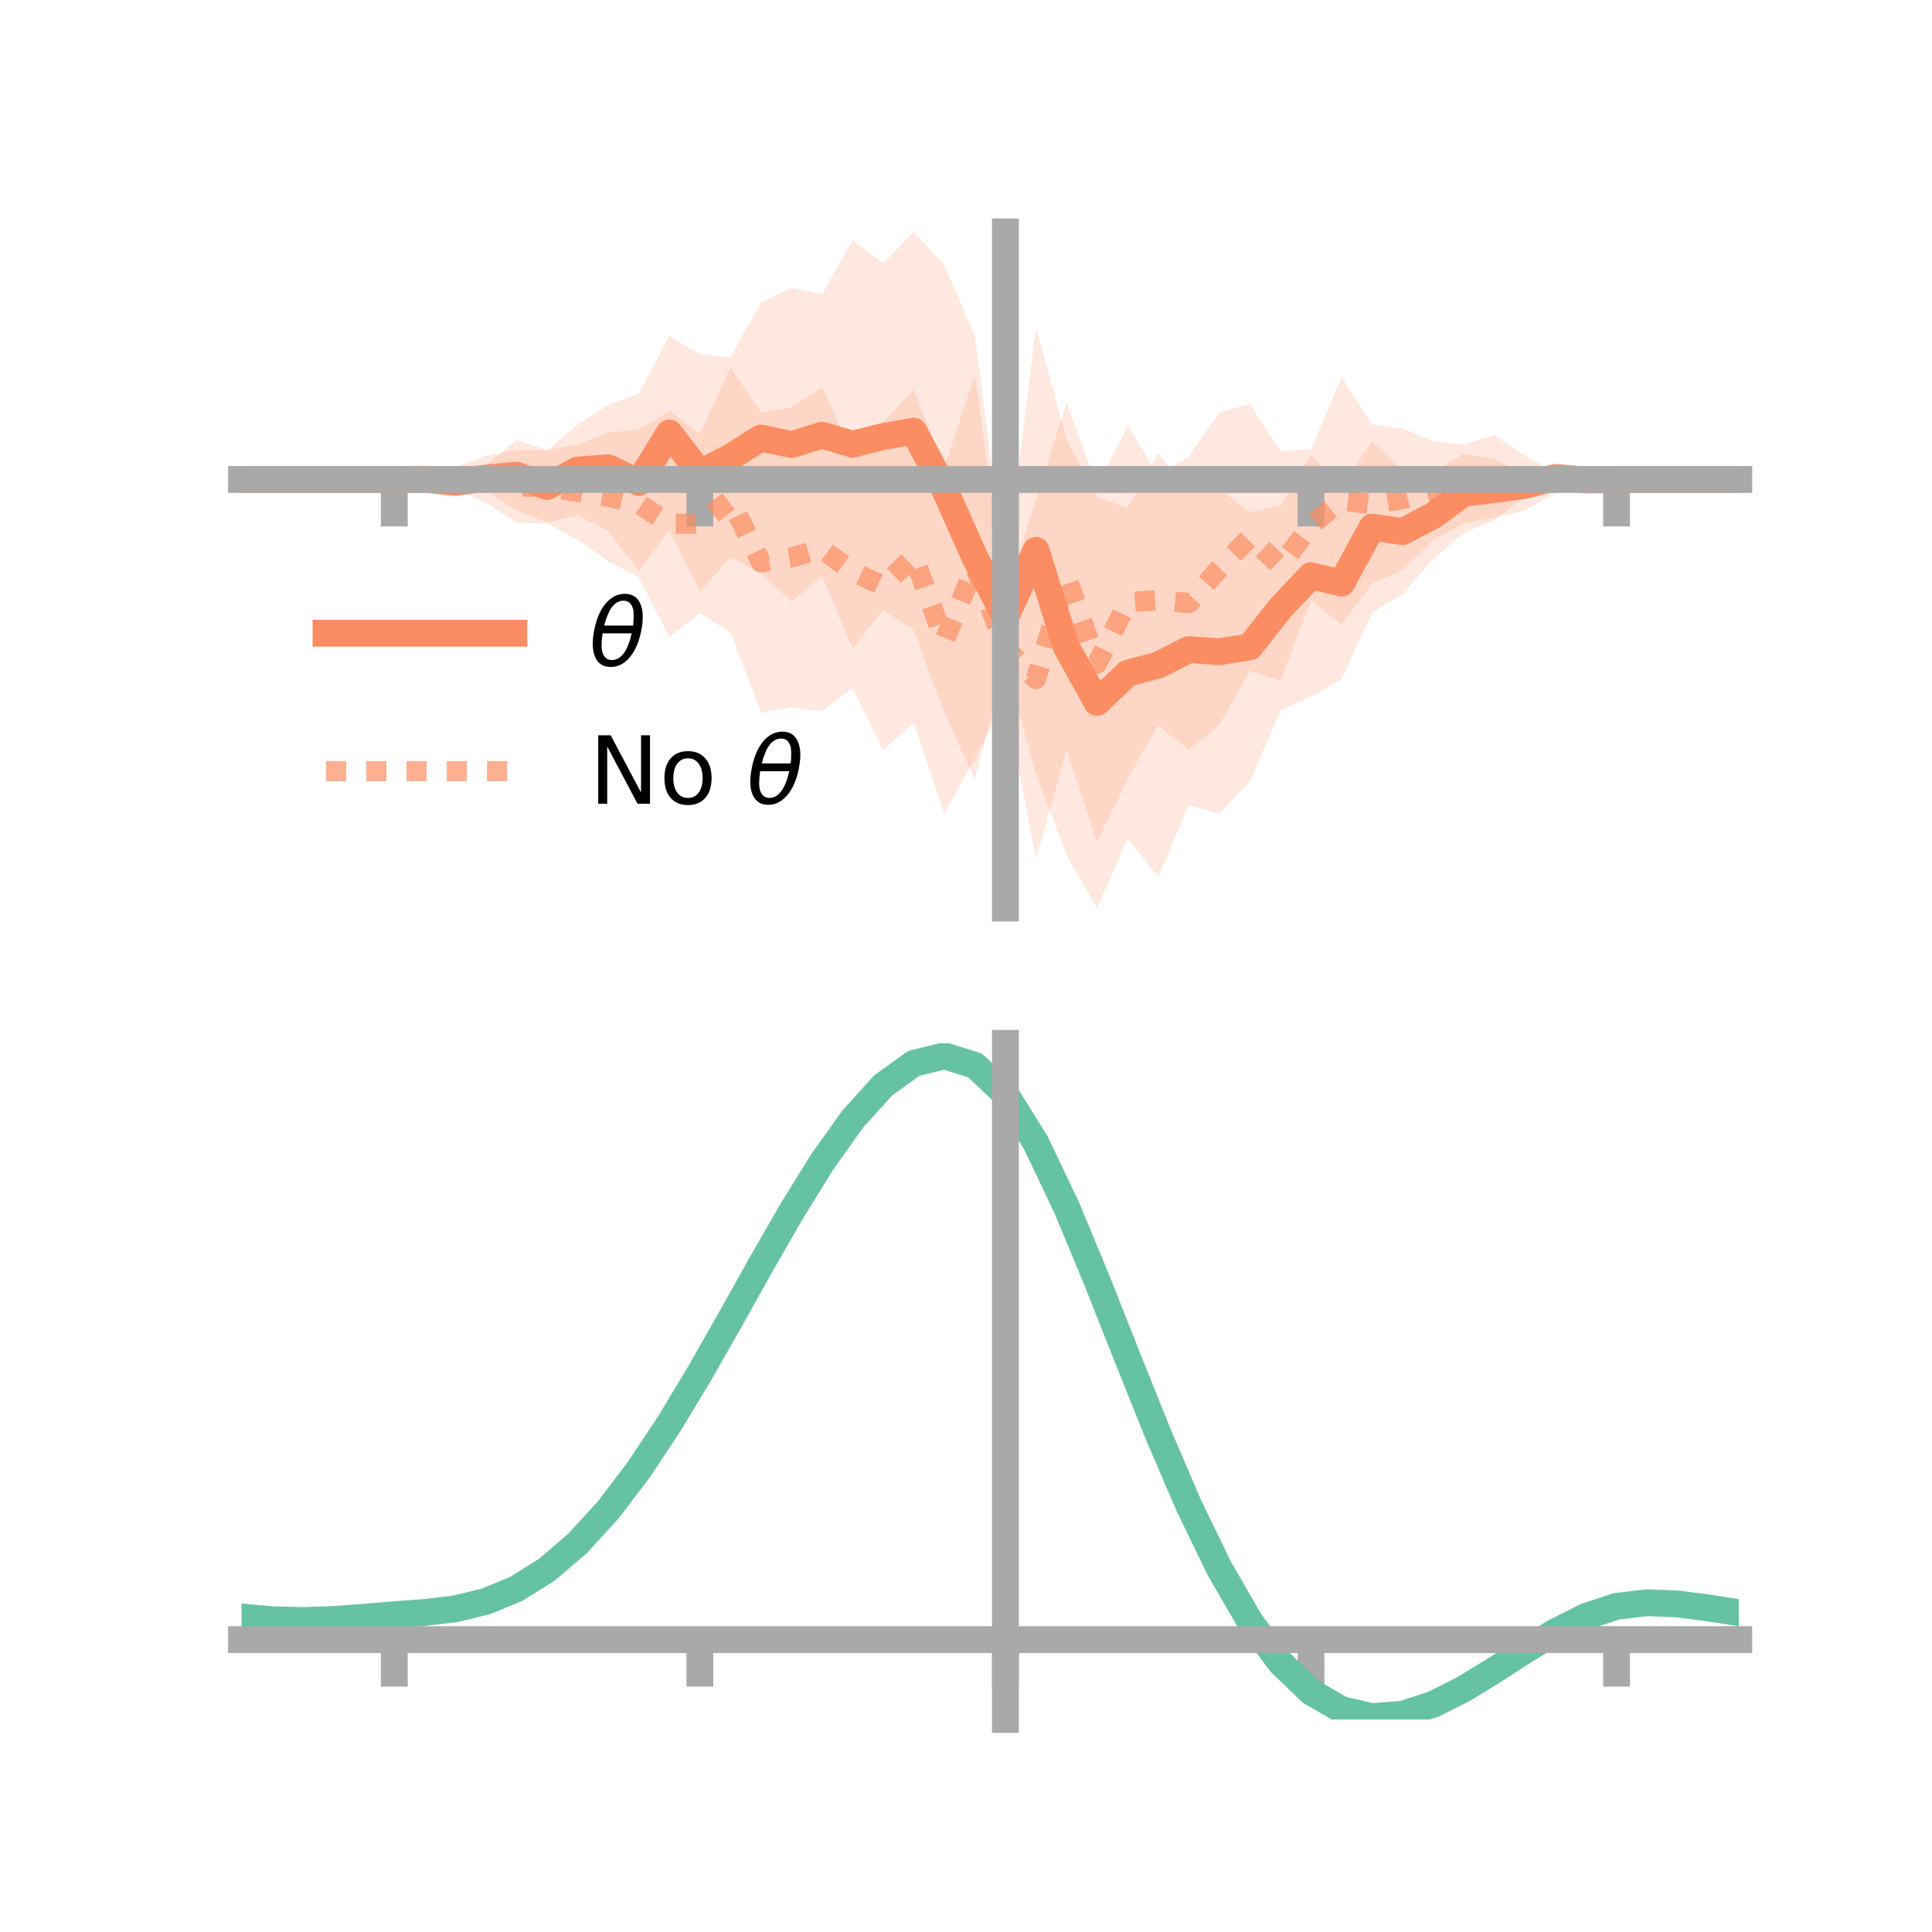 <?xml version="1.0" encoding="utf-8" standalone="no"?>
<!DOCTYPE svg PUBLIC "-//W3C//DTD SVG 1.1//EN"
  "http://www.w3.org/Graphics/SVG/1.1/DTD/svg11.dtd">
<!-- Created with matplotlib (https://matplotlib.org/) -->
<svg height="144pt" version="1.1" viewBox="0 0 144 144" width="144pt" xmlns="http://www.w3.org/2000/svg" xmlns:xlink="http://www.w3.org/1999/xlink">
 <defs>
  <style type="text/css">*{stroke-linecap:butt;stroke-linejoin:round;}</style>
 </defs>
 <g id="figure_1">
  <g id="patch_1">
   <path d="M 0 144 
L 144 144 
L 144 0 
L 0 0 
z
" style="fill:none;"/>
  </g>
  <g id="axes_1">
   <g id="patch_2">
    <path d="M 18 67.68 
L 129.6 67.68 
L 129.6 17.28 
L 18 17.28 
z
" style="fill:none;"/>
   </g>
   <g id="PolyCollection_1">
    <path clip-path="url(#p693b3db325)" d="M 18 35.737 
L 18 35.737 
L 20.278 35.737 
L 22.555 35.737 
L 24.833 35.737 
L 27.11 35.737 
L 29.388 35.737 
L 31.665 35.6 
L 33.943 35.334 
L 36.22 34.701 
L 38.498 32.798 
L 40.776 33.563 
L 43.053 31.664 
L 45.331 30.166 
L 47.608 29.359 
L 49.886 25.038 
L 52.163 26.404 
L 54.441 26.626 
L 56.718 22.554 
L 58.996 21.446 
L 61.273 21.931 
L 63.551 17.895 
L 65.829 19.628 
L 68.106 17.28 
L 70.384 19.773 
L 72.661 25.061 
L 74.939 42.629 
L 77.216 24.387 
L 79.494 32.761 
L 81.771 37.036 
L 84.049 37.864 
L 86.327 33.77 
L 88.604 36.823 
L 90.882 36.488 
L 93.159 38.176 
L 95.437 37.69 
L 97.714 33.903 
L 99.992 36.291 
L 102.269 32.919 
L 104.547 34.998 
L 106.824 35.201 
L 109.102 33.82 
L 111.38 34.197 
L 113.657 35.388 
L 115.935 34.68 
L 118.212 35.576 
L 120.49 35.737 
L 122.767 35.737 
L 125.045 35.737 
L 127.322 35.737 
L 129.6 35.737 
L 129.6 35.737 
L 129.6 35.737 
L 127.322 35.737 
L 125.045 35.737 
L 122.767 35.737 
L 120.49 35.737 
L 118.212 35.982 
L 115.935 36.489 
L 113.657 36.966 
L 111.38 38.782 
L 109.102 39.709 
L 106.824 41.658 
L 104.547 44.246 
L 102.269 45.654 
L 99.992 50.629 
L 97.714 51.918 
L 95.437 52.939 
L 93.159 58.246 
L 90.882 60.667 
L 88.604 60.014 
L 86.327 65.369 
L 84.049 62.494 
L 81.771 67.68 
L 79.494 63.743 
L 77.216 57.66 
L 74.939 49.455 
L 72.661 58.04 
L 70.384 53.08 
L 68.106 46.988 
L 65.829 45.443 
L 63.551 48.329 
L 61.273 42.942 
L 58.996 44.831 
L 56.718 42.74 
L 54.441 41.53 
L 52.163 44.097 
L 49.886 39.504 
L 47.608 42.574 
L 45.331 39.565 
L 43.053 38.406 
L 40.776 38.948 
L 38.498 38.049 
L 36.22 36.553 
L 33.943 36.577 
L 31.665 35.838 
L 29.388 35.737 
L 27.11 35.737 
L 24.833 35.737 
L 22.555 35.737 
L 20.278 35.737 
L 18 35.737 
z
" style="fill:#fc8d62;fill-opacity:0.2;"/>
   </g>
   <g id="PolyCollection_2">
    <path clip-path="url(#p693b3db325)" d="M 18 35.737 
L 18 35.737 
L 20.278 35.737 
L 22.555 35.737 
L 24.833 35.737 
L 27.11 35.737 
L 29.388 35.737 
L 31.665 35.372 
L 33.943 34.816 
L 36.22 33.975 
L 38.498 33.553 
L 40.776 33.558 
L 43.053 33.128 
L 45.331 32.246 
L 47.608 32.034 
L 49.886 30.62 
L 52.163 32.348 
L 54.441 27.383 
L 56.718 30.723 
L 58.996 30.359 
L 61.273 28.846 
L 63.551 33.897 
L 65.829 31.452 
L 68.106 29.039 
L 70.384 34.893 
L 72.661 27.93 
L 74.939 44.447 
L 77.216 37.183 
L 79.494 30.026 
L 81.771 36.2 
L 84.049 31.75 
L 86.327 35.401 
L 88.604 34.008 
L 90.882 30.739 
L 93.159 30.117 
L 95.437 33.601 
L 97.714 33.501 
L 99.992 28.1 
L 102.269 31.639 
L 104.547 31.938 
L 106.824 32.898 
L 109.102 33.138 
L 111.38 32.422 
L 113.657 33.988 
L 115.935 35.176 
L 118.212 35.163 
L 120.49 35.734 
L 122.767 35.737 
L 125.045 35.737 
L 127.322 35.737 
L 129.6 35.737 
L 129.6 35.737 
L 129.6 35.737 
L 127.322 35.737 
L 125.045 35.737 
L 122.767 35.737 
L 120.49 35.743 
L 118.212 36.269 
L 115.935 36.74 
L 113.657 38.069 
L 111.38 38.584 
L 109.102 38.985 
L 106.824 40.251 
L 104.547 42.47 
L 102.269 43.501 
L 99.992 46.53 
L 97.714 44.772 
L 95.437 50.747 
L 93.159 50 
L 90.882 54.01 
L 88.604 55.899 
L 86.327 54.062 
L 84.049 58.034 
L 81.771 62.714 
L 79.494 55.923 
L 77.216 64.044 
L 74.939 52.139 
L 72.661 56.529 
L 70.384 60.661 
L 68.106 53.888 
L 65.829 55.903 
L 63.551 51.315 
L 61.273 53.001 
L 58.996 52.721 
L 56.718 53.106 
L 54.441 47.118 
L 52.163 45.708 
L 49.886 47.468 
L 47.608 43.047 
L 45.331 41.82 
L 43.053 40.225 
L 40.776 39.044 
L 38.498 38.952 
L 36.22 37.466 
L 33.943 36.44 
L 31.665 36.144 
L 29.388 35.737 
L 27.11 35.737 
L 24.833 35.737 
L 22.555 35.737 
L 20.278 35.737 
L 18 35.737 
z
" style="fill:#fc8d62;fill-opacity:0.2;"/>
   </g>
   <g id="matplotlib.axis_1">
    <g id="xtick_1">
     <g id="line2d_1">
      <defs>
       <path d="M 0 0 
L 0 3.5 
" id="m0047d62332" style="stroke:#a9a9a9;stroke-width:2;"/>
      </defs>
      <g>
       <use style="fill:#a9a9a9;stroke:#a9a9a9;stroke-width:2;" x="29.388" xlink:href="#m0047d62332" y="35.737"/>
      </g>
     </g>
    </g>
    <g id="xtick_2">
     <g id="line2d_2">
      <g>
       <use style="fill:#a9a9a9;stroke:#a9a9a9;stroke-width:2;" x="52.163" xlink:href="#m0047d62332" y="35.737"/>
      </g>
     </g>
    </g>
    <g id="xtick_3">
     <g id="line2d_3">
      <g>
       <use style="fill:#a9a9a9;stroke:#a9a9a9;stroke-width:2;" x="74.939" xlink:href="#m0047d62332" y="35.737"/>
      </g>
     </g>
    </g>
    <g id="xtick_4">
     <g id="line2d_4">
      <g>
       <use style="fill:#a9a9a9;stroke:#a9a9a9;stroke-width:2;" x="97.714" xlink:href="#m0047d62332" y="35.737"/>
      </g>
     </g>
    </g>
    <g id="xtick_5">
     <g id="line2d_5">
      <g>
       <use style="fill:#a9a9a9;stroke:#a9a9a9;stroke-width:2;" x="120.49" xlink:href="#m0047d62332" y="35.737"/>
      </g>
     </g>
    </g>
   </g>
   <g id="matplotlib.axis_2"/>
   <g id="line2d_6">
    <path clip-path="url(#p693b3db325)" d="M 18 35.737 
L 20.278 35.737 
L 22.555 35.737 
L 24.833 35.737 
L 27.11 35.737 
L 29.388 35.737 
L 31.665 35.719 
L 33.943 35.955 
L 36.22 35.627 
L 38.498 35.424 
L 40.776 36.256 
L 43.053 35.035 
L 45.331 34.865 
L 47.608 35.966 
L 49.886 32.271 
L 52.163 35.25 
L 54.441 34.078 
L 56.718 32.647 
L 58.996 33.138 
L 61.273 32.437 
L 63.551 33.112 
L 65.829 32.536 
L 68.106 32.134 
L 70.384 36.427 
L 72.661 41.55 
L 74.939 46.042 
L 77.216 41.024 
L 79.494 48.252 
L 81.771 52.358 
L 84.049 50.179 
L 86.327 49.57 
L 88.604 48.418 
L 90.882 48.578 
L 93.159 48.211 
L 95.437 45.314 
L 97.714 42.91 
L 99.992 43.46 
L 102.269 39.287 
L 104.547 39.622 
L 106.824 38.429 
L 109.102 36.765 
L 111.38 36.49 
L 113.657 36.177 
L 115.935 35.584 
L 118.212 35.779 
L 120.49 35.737 
L 122.767 35.737 
L 125.045 35.737 
L 127.322 35.737 
L 129.6 35.737 
" style="fill:none;stroke:#fc8d62;stroke-linecap:square;stroke-width:2;"/>
   </g>
   <g id="line2d_7">
    <path clip-path="url(#p693b3db325)" d="M 18 35.737 
L 20.278 35.737 
L 22.555 35.737 
L 24.833 35.737 
L 27.11 35.737 
L 29.388 35.737 
L 31.665 35.758 
L 33.943 35.628 
L 36.22 35.721 
L 38.498 36.253 
L 40.776 36.301 
L 43.053 36.677 
L 45.331 37.033 
L 47.608 37.541 
L 49.886 39.044 
L 52.163 39.028 
L 54.441 37.251 
L 56.718 41.915 
L 58.996 41.54 
L 61.273 40.924 
L 63.551 42.606 
L 65.829 43.677 
L 68.106 41.463 
L 70.384 47.777 
L 72.661 42.23 
L 74.939 48.293 
L 77.216 50.614 
L 79.494 42.974 
L 81.771 49.457 
L 84.049 44.892 
L 86.327 44.731 
L 88.604 44.953 
L 90.882 42.375 
L 93.159 40.059 
L 95.437 42.174 
L 97.714 39.136 
L 99.992 37.315 
L 102.269 37.57 
L 104.547 37.204 
L 106.824 36.575 
L 109.102 36.062 
L 111.38 35.503 
L 113.657 36.029 
L 115.935 35.958 
L 118.212 35.716 
L 120.49 35.738 
L 122.767 35.737 
L 125.045 35.737 
L 127.322 35.737 
L 129.6 35.737 
" style="fill:none;stroke:#fc8d62;stroke-dasharray:1.5,1.5;stroke-dashoffset:0;stroke-opacity:0.7;stroke-width:1.5;"/>
   </g>
   <g id="patch_3">
    <path d="M 74.939 67.68 
L 74.939 17.28 
" style="fill:none;stroke:#a9a9a9;stroke-linecap:square;stroke-linejoin:miter;stroke-width:2;"/>
   </g>
   <g id="patch_4">
    <path d="M 129.6 67.68 
L 129.6 17.28 
" style="fill:none;"/>
   </g>
   <g id="patch_5">
    <path d="M 18 35.737 
L 129.6 35.737 
" style="fill:none;stroke:#a9a9a9;stroke-linecap:square;stroke-linejoin:miter;stroke-width:2;"/>
   </g>
   <g id="patch_6">
    <path d="M 18 17.28 
L 129.6 17.28 
" style="fill:none;"/>
   </g>
   <g id="legend_1">
    <g id="line2d_8">
     <path d="M 24.3 47.2 
L 38.3 47.2 
" style="fill:none;stroke:#fc8d62;stroke-linecap:square;stroke-width:2;"/>
    </g>
    <g id="line2d_9"/>
    <g id="text_1">
     <!-- $\theta$ -->
     <g transform="translate(43.9 49.65)scale(0.07 -0.07)">
      <defs>
       <path d="M 45.516 34.672 
L 14.453 34.672 
Q 12.359 20.062 14.5 13.875 
Q 17.188 6.25 24.469 6.25 
Q 31.781 6.25 37.359 13.922 
Q 42.234 20.656 45.516 34.672 
z
M 47.016 42.969 
Q 48.344 56.844 46.625 61.719 
Q 43.953 69.438 36.766 69.438 
Q 29.297 69.438 23.828 61.812 
Q 19.531 55.672 16.156 42.969 
z
M 38.188 76.766 
Q 49.906 76.766 54.594 66.406 
Q 59.281 56.109 55.719 37.844 
Q 52.203 19.625 43.453 9.281 
Q 34.766 -1.125 23.047 -1.125 
Q 11.281 -1.125 6.641 9.281 
Q 2 19.625 5.516 37.844 
Q 9.078 56.109 17.719 66.406 
Q 26.422 76.766 38.188 76.766 
z
" id="DejaVuSans-Oblique-952"/>
      </defs>
      <use transform="translate(0 0.234)" xlink:href="#DejaVuSans-Oblique-952"/>
     </g>
    </g>
    <g id="line2d_10">
     <path d="M 24.3 57.474 
L 38.3 57.474 
" style="fill:none;stroke:#fc8d62;stroke-dasharray:1.5,1.5;stroke-dashoffset:0;stroke-opacity:0.7;stroke-width:1.5;"/>
    </g>
    <g id="line2d_11"/>
    <g id="text_2">
     <!-- No $\theta$ -->
     <g transform="translate(43.9 59.924)scale(0.07 -0.07)">
      <defs>
       <path d="M 9.812 72.906 
L 23.094 72.906 
L 55.422 11.922 
L 55.422 72.906 
L 64.984 72.906 
L 64.984 0 
L 51.703 0 
L 19.391 60.984 
L 19.391 0 
L 9.812 0 
z
" id="DejaVuSans-78"/>
       <path d="M 30.609 48.391 
Q 23.391 48.391 19.188 42.75 
Q 14.984 37.109 14.984 27.297 
Q 14.984 17.484 19.156 11.844 
Q 23.344 6.203 30.609 6.203 
Q 37.797 6.203 41.984 11.859 
Q 46.188 17.531 46.188 27.297 
Q 46.188 37.016 41.984 42.703 
Q 37.797 48.391 30.609 48.391 
z
M 30.609 56 
Q 42.328 56 49.016 48.375 
Q 55.719 40.766 55.719 27.297 
Q 55.719 13.875 49.016 6.219 
Q 42.328 -1.422 30.609 -1.422 
Q 18.844 -1.422 12.172 6.219 
Q 5.516 13.875 5.516 27.297 
Q 5.516 40.766 12.172 48.375 
Q 18.844 56 30.609 56 
z
" id="DejaVuSans-111"/>
       <path id="DejaVuSans-32"/>
      </defs>
      <use transform="translate(0 0.234)" xlink:href="#DejaVuSans-78"/>
      <use transform="translate(74.805 0.234)" xlink:href="#DejaVuSans-111"/>
      <use transform="translate(135.986 0.234)" xlink:href="#DejaVuSans-32"/>
      <use transform="translate(167.773 0.234)" xlink:href="#DejaVuSans-Oblique-952"/>
     </g>
    </g>
   </g>
  </g>
  <g id="axes_2">
   <g id="patch_7">
    <path d="M 18 128.16 
L 129.6 128.16 
L 129.6 77.76 
L 18 77.76 
z
" style="fill:none;"/>
   </g>
   <g id="PolyCollection_3">
    <path clip-path="url(#p622ebbab71)" d="M 18 120.559 
L 18 120.48 
L 20.278 120.694 
L 22.555 120.756 
L 24.833 120.674 
L 27.11 120.495 
L 29.388 120.296 
L 31.665 120.126 
L 33.943 119.844 
L 36.22 119.289 
L 38.498 118.333 
L 40.776 116.885 
L 43.053 114.893 
L 45.331 112.347 
L 47.608 109.282 
L 49.886 105.763 
L 52.163 101.892 
L 54.441 97.799 
L 56.718 93.638 
L 58.996 89.584 
L 61.273 85.825 
L 63.551 82.562 
L 65.829 79.996 
L 68.106 78.329 
L 70.384 77.76 
L 72.661 78.476 
L 74.939 80.647 
L 77.216 84.359 
L 79.494 89.218 
L 81.771 94.777 
L 84.049 100.621 
L 86.327 106.387 
L 88.604 111.774 
L 90.882 116.55 
L 93.159 120.547 
L 95.437 123.668 
L 97.714 125.881 
L 99.992 127.211 
L 102.269 127.735 
L 104.547 127.564 
L 106.824 126.837 
L 109.102 125.707 
L 111.38 124.337 
L 113.657 122.888 
L 115.935 121.521 
L 118.212 120.389 
L 120.49 119.641 
L 122.767 119.376 
L 125.045 119.475 
L 127.322 119.78 
L 129.6 120.151 
L 129.6 120.256 
L 129.6 120.256 
L 127.322 119.911 
L 125.045 119.625 
L 122.767 119.537 
L 120.49 119.807 
L 118.212 120.564 
L 115.935 121.724 
L 113.657 123.136 
L 111.38 124.636 
L 109.102 126.054 
L 106.824 127.222 
L 104.547 127.975 
L 102.269 128.16 
L 99.992 127.648 
L 97.714 126.34 
L 95.437 124.176 
L 93.159 121.139 
L 90.882 117.263 
L 88.604 112.637 
L 86.327 107.418 
L 84.049 101.828 
L 81.771 96.157 
L 79.494 90.757 
L 77.216 86.036 
L 74.939 82.429 
L 72.661 80.326 
L 70.384 79.636 
L 68.106 80.19 
L 65.829 81.798 
L 63.551 84.269 
L 61.273 87.404 
L 58.996 91.007 
L 56.718 94.886 
L 54.441 98.862 
L 52.163 102.767 
L 49.886 106.457 
L 47.608 109.812 
L 45.331 112.737 
L 43.053 115.173 
L 40.776 117.09 
L 38.498 118.496 
L 36.22 119.431 
L 33.943 119.975 
L 31.665 120.246 
L 29.388 120.405 
L 27.11 120.587 
L 24.833 120.746 
L 22.555 120.814 
L 20.278 120.753 
L 18 120.559 
z
" style="fill:#66c2a5;fill-opacity:0.2;"/>
   </g>
   <g id="matplotlib.axis_3">
    <g id="xtick_6">
     <g id="line2d_12">
      <g>
       <use style="fill:#a9a9a9;stroke:#a9a9a9;stroke-width:2;" x="29.388" xlink:href="#m0047d62332" y="122.211"/>
      </g>
     </g>
    </g>
    <g id="xtick_7">
     <g id="line2d_13">
      <g>
       <use style="fill:#a9a9a9;stroke:#a9a9a9;stroke-width:2;" x="52.163" xlink:href="#m0047d62332" y="122.211"/>
      </g>
     </g>
    </g>
    <g id="xtick_8">
     <g id="line2d_14">
      <g>
       <use style="fill:#a9a9a9;stroke:#a9a9a9;stroke-width:2;" x="74.939" xlink:href="#m0047d62332" y="122.211"/>
      </g>
     </g>
    </g>
    <g id="xtick_9">
     <g id="line2d_15">
      <g>
       <use style="fill:#a9a9a9;stroke:#a9a9a9;stroke-width:2;" x="97.714" xlink:href="#m0047d62332" y="122.211"/>
      </g>
     </g>
    </g>
    <g id="xtick_10">
     <g id="line2d_16">
      <g>
       <use style="fill:#a9a9a9;stroke:#a9a9a9;stroke-width:2;" x="120.49" xlink:href="#m0047d62332" y="122.211"/>
      </g>
     </g>
    </g>
   </g>
   <g id="matplotlib.axis_4"/>
   <g id="line2d_17">
    <path clip-path="url(#p622ebbab71)" d="M 18 120.52 
L 20.278 120.724 
L 22.555 120.785 
L 24.833 120.71 
L 27.11 120.541 
L 29.388 120.351 
L 31.665 120.186 
L 33.943 119.91 
L 36.22 119.36 
L 38.498 118.415 
L 40.776 116.988 
L 43.053 115.033 
L 45.331 112.542 
L 47.608 109.547 
L 49.886 106.11 
L 52.163 102.33 
L 54.441 98.33 
L 56.718 94.262 
L 58.996 90.295 
L 61.273 86.615 
L 63.551 83.415 
L 65.829 80.897 
L 68.106 79.259 
L 70.384 78.698 
L 72.661 79.401 
L 74.939 81.538 
L 77.216 85.198 
L 79.494 89.987 
L 81.771 95.467 
L 84.049 101.224 
L 86.327 106.903 
L 88.604 112.206 
L 90.882 116.906 
L 93.159 120.843 
L 95.437 123.922 
L 97.714 126.111 
L 99.992 127.43 
L 102.269 127.947 
L 104.547 127.77 
L 106.824 127.03 
L 109.102 125.881 
L 111.38 124.486 
L 113.657 123.012 
L 115.935 121.623 
L 118.212 120.477 
L 120.49 119.724 
L 122.767 119.456 
L 125.045 119.55 
L 127.322 119.846 
L 129.6 120.204 
" style="fill:none;stroke:#66c2a5;stroke-linecap:square;stroke-width:2;"/>
   </g>
   <g id="patch_8">
    <path d="M 74.939 128.16 
L 74.939 77.76 
" style="fill:none;stroke:#a9a9a9;stroke-linecap:square;stroke-linejoin:miter;stroke-width:2;"/>
   </g>
   <g id="patch_9">
    <path d="M 129.6 128.16 
L 129.6 77.76 
" style="fill:none;"/>
   </g>
   <g id="patch_10">
    <path d="M 18 122.211 
L 129.6 122.211 
" style="fill:none;stroke:#a9a9a9;stroke-linecap:square;stroke-linejoin:miter;stroke-width:2;"/>
   </g>
   <g id="patch_11">
    <path d="M 18 77.76 
L 129.6 77.76 
" style="fill:none;"/>
   </g>
  </g>
 </g>
 <defs>
  <clipPath id="p693b3db325">
   <rect height="50.4" width="111.6" x="18" y="17.28"/>
  </clipPath>
  <clipPath id="p622ebbab71">
   <rect height="50.4" width="111.6" x="18" y="77.76"/>
  </clipPath>
 </defs>
</svg>
